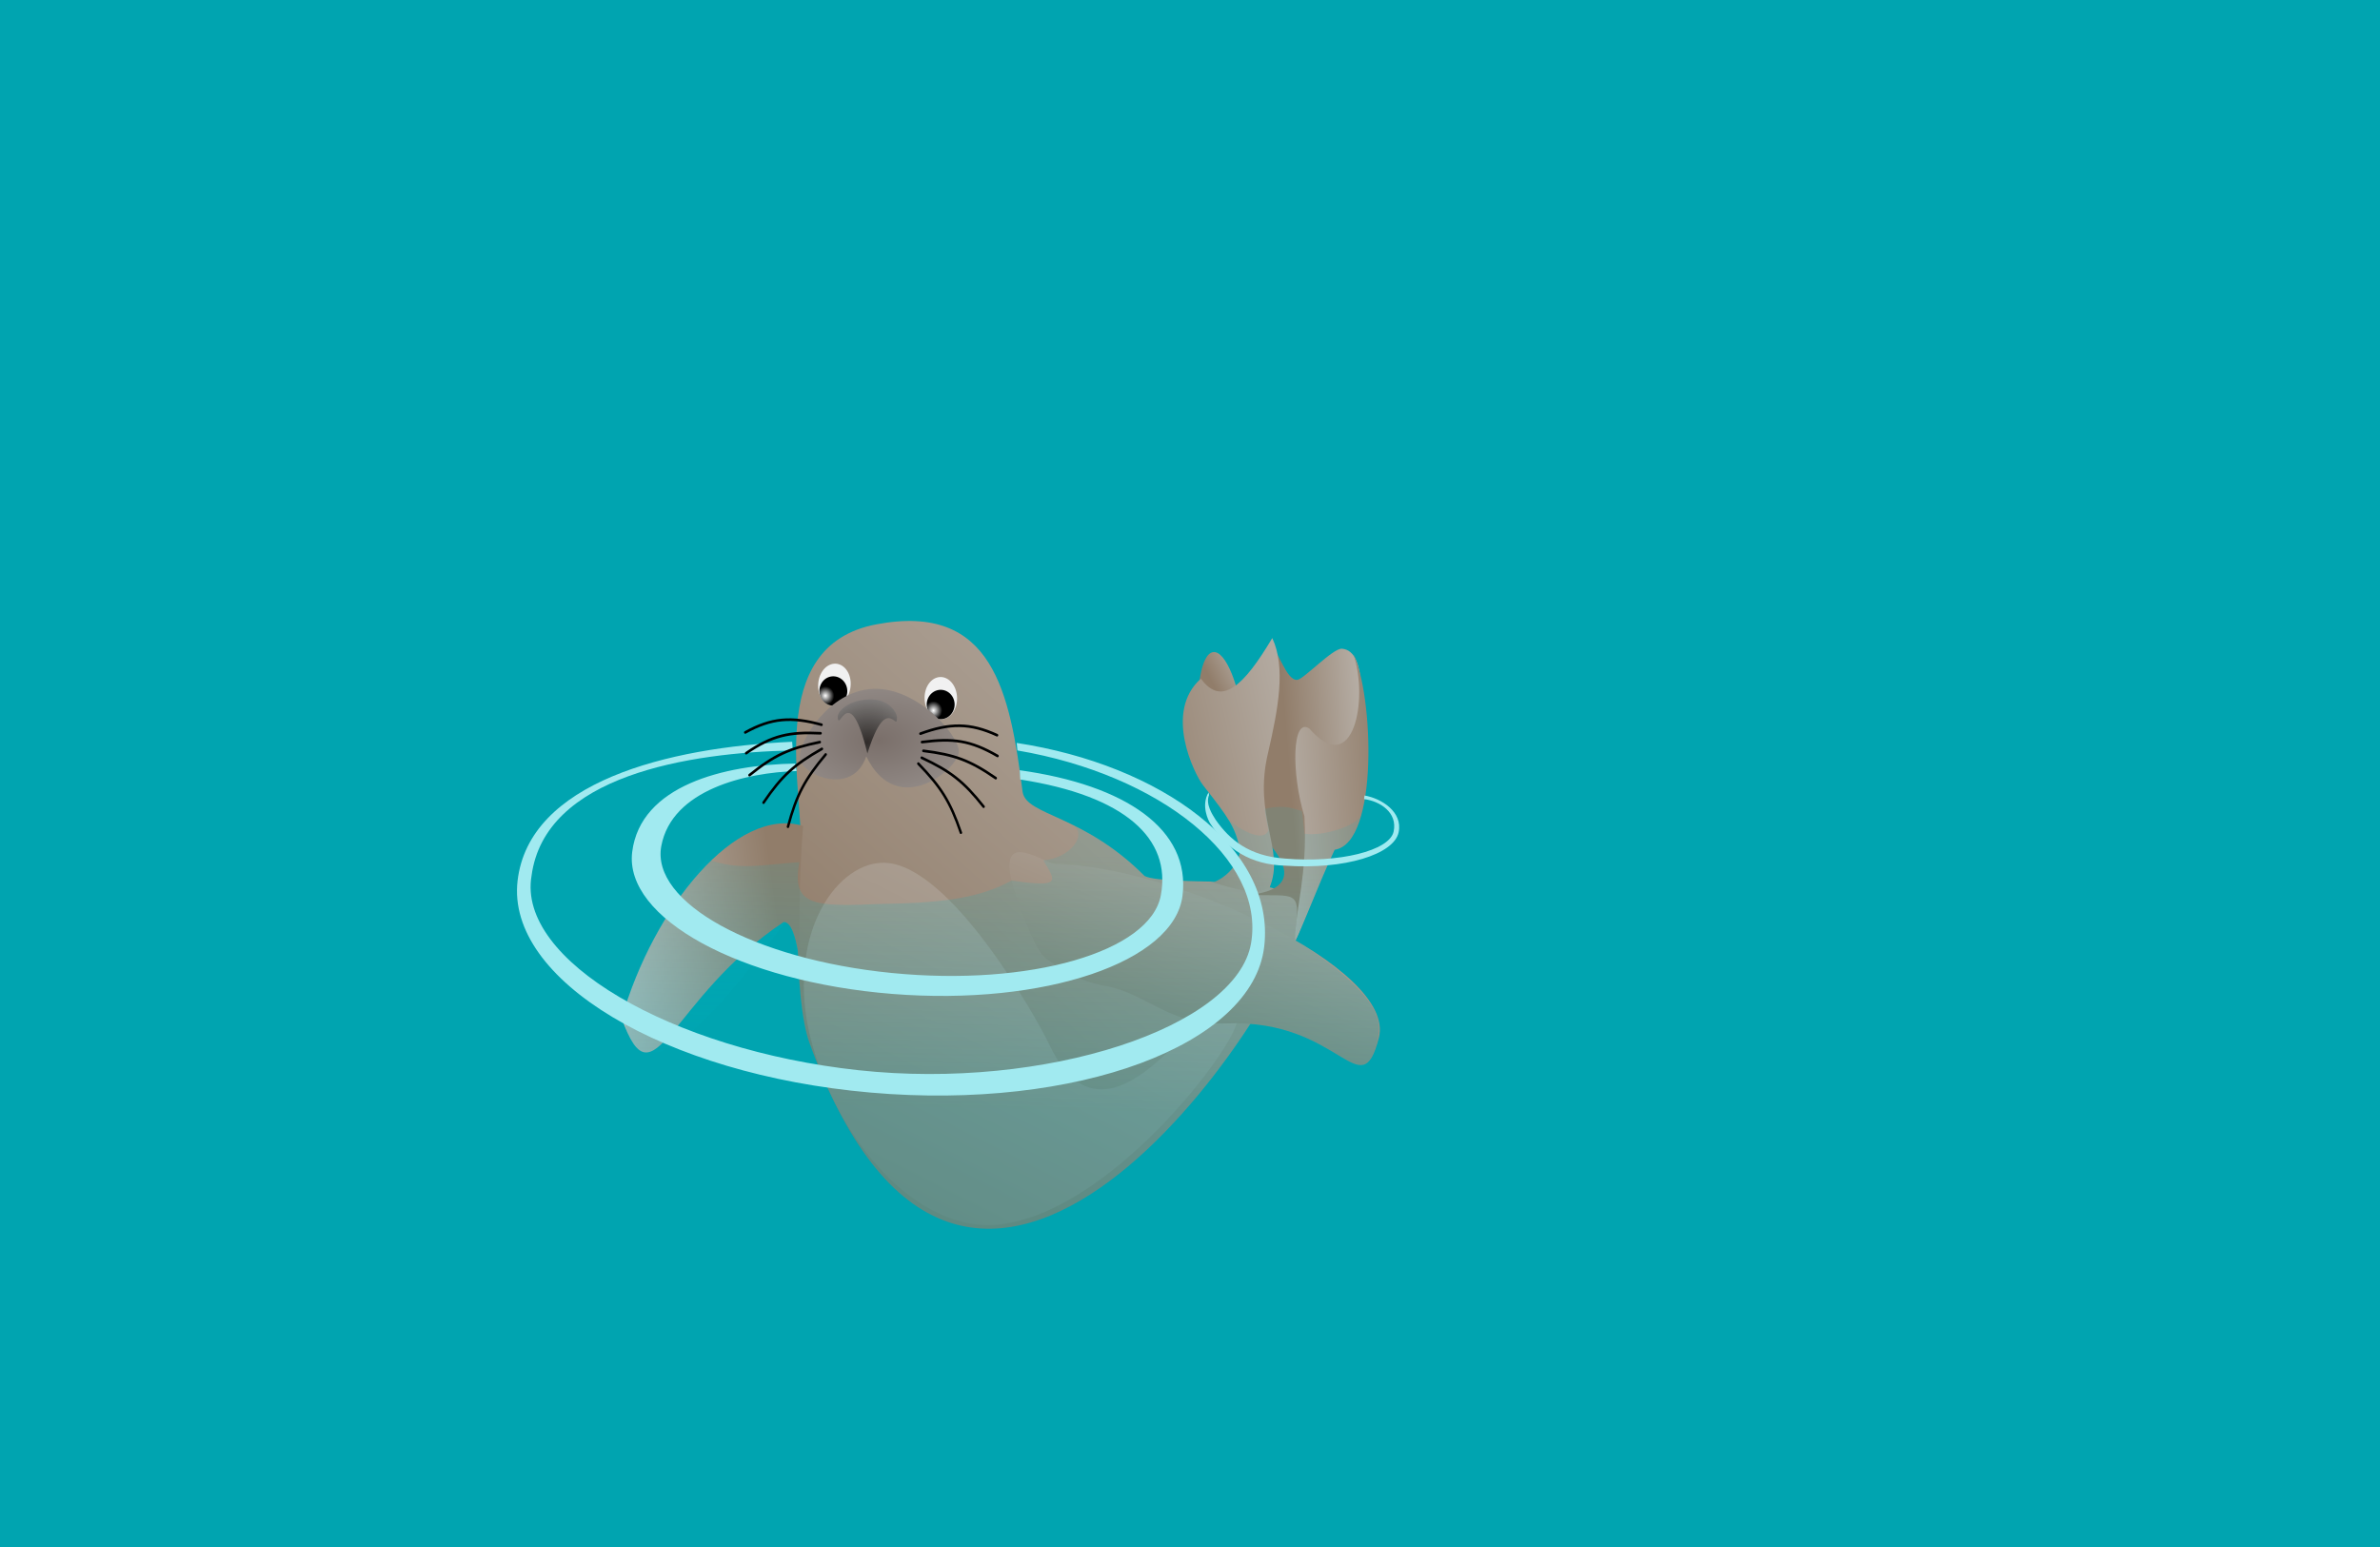 <?xml version="1.0" encoding="UTF-8" standalone="no"?>
<!-- Created with Sodipodi ("http://www.sodipodi.com/") -->
<svg
   xmlns:dc="http://purl.org/dc/elements/1.1/"
   xmlns:cc="http://web.resource.org/cc/"
   xmlns:rdf="http://www.w3.org/1999/02/22-rdf-syntax-ns#"
   xmlns:svg="http://www.w3.org/2000/svg"
   xmlns="http://www.w3.org/2000/svg"
   xmlns:xlink="http://www.w3.org/1999/xlink"
   xmlns:sodipodi="http://sodipodi.sourceforge.net/DTD/sodipodi-0.dtd"
   xmlns:inkscape="http://www.inkscape.org/namespaces/inkscape"
   id="svg1276"
   sodipodi:version="0.32"
   width="800"
   height="520"
   xml:space="preserve"
   sodipodi:docbase="/home/franck/Dessins/Vectoriels/Animaux"
   sodipodi:docname="phoque2.svg"
   inkscape:version="0.45"
   inkscape:output_extension="org.inkscape.output.svg.inkscape"
   sodipodi:modified="true"
   version="1.0"><rect width="100%" height="100%" fill="#333333" stroke="none"/><defs
     id="defs1278"><linearGradient
       id="linearGradient1418"><stop
         style="stop-color:#00b7c5;stop-opacity:0.247;"
         offset="0"
         id="stop1419" /><stop
         style="stop-color:#00a2af;stop-opacity:0.772;"
         offset="1"
         id="stop1420" /></linearGradient><linearGradient
       id="linearGradient1340"><stop
         style="stop-color:#7a6f6a;stop-opacity:1;"
         offset="0"
         id="stop1341" /><stop
         style="stop-color:#d5d7d7;stop-opacity:1;"
         offset="1"
         id="stop1342" /></linearGradient><linearGradient
       id="linearGradient1310"><stop
         style="stop-color:#917d6a;stop-opacity:1;"
         offset="0"
         id="stop1311" /><stop
         style="stop-color:#d5d7d7;stop-opacity:1;"
         offset="1"
         id="stop1312" /></linearGradient><linearGradient
       id="linearGradient1294"><stop
         style="stop-color:#ffffff;stop-opacity:1;"
         offset="0"
         id="stop1295" /><stop
         style="stop-color:#000000;stop-opacity:1;"
         offset="1"
         id="stop1296" /></linearGradient><linearGradient
       id="linearGradient1290"><stop
         style="stop-color:#000;stop-opacity:1;"
         offset="0"
         id="stop1291" /><stop
         style="stop-color:#fff;stop-opacity:1;"
         offset="1"
         id="stop1292" /></linearGradient><radialGradient
       xlink:href="#linearGradient1294"
       id="radialGradient1293"
       cx="0.235"
       cy="0.68"
       r="0.317"
       fx="0.235"
       fy="0.68"
       gradientTransform="translate(1.131304e-6,-1.427266e-6)" /><linearGradient
       xlink:href="#linearGradient1310"
       id="linearGradient1309"
       x1="0.483"
       y1="0.977"
       x2="1.683"
       y2="-0.508" /><radialGradient
       xlink:href="#linearGradient1340"
       id="radialGradient1313"
       cx="0.5"
       cy="0.516"
       r="2.213"
       fx="0.5"
       fy="0.516" /><radialGradient
       xlink:href="#linearGradient1290"
       id="radialGradient1314"
       cx="0.48"
       cy="0.805"
       r="1.735"
       fx="0.48"
       fy="0.805" /><linearGradient
       xlink:href="#linearGradient1310"
       id="linearGradient1315"
       x1="0.857"
       y1="0.492"
       x2="-0.357"
       y2="0.641" /><linearGradient
       xlink:href="#linearGradient1310"
       id="linearGradient1316"
       x1="0.063"
       y1="0.68"
       x2="1.089"
       y2="-0.742" /><linearGradient
       xlink:href="#linearGradient1310"
       id="linearGradient1317"
       x1="-0.511"
       y1="0.742"
       x2="2.601"
       y2="0.023" /><linearGradient
       xlink:href="#linearGradient1310"
       id="linearGradient1320"
       x1="1.227"
       y1="0.383"
       x2="-1.205"
       y2="0.688" /><linearGradient
       xlink:href="#linearGradient1310"
       id="linearGradient1323"
       x1="0.474"
       y1="0.227"
       x2="1.079"
       y2="-0.578" /><linearGradient
       xlink:href="#linearGradient1310"
       id="linearGradient1326"
       x1="-0.061"
       y1="0.977"
       x2="1.494"
       y2="-1.391" /><linearGradient
       xlink:href="#linearGradient1310"
       id="linearGradient1339"
       x1="0.389"
       y1="0.539"
       x2="1.556"
       y2="0.414" /><linearGradient
       xlink:href="#linearGradient1418"
       id="linearGradient1417"
       x1="0.482"
       y1="0.109"
       x2="0.461"
       y2="0.711" /><linearGradient
       inkscape:collect="always"
       xlink:href="#linearGradient1310"
       id="linearGradient2239"
       x1="334.896"
       y1="721.439"
       x2="661.996"
       y2="316.822"
       gradientTransform="scale(0.95,1.052)"
       gradientUnits="userSpaceOnUse" /><linearGradient
       inkscape:collect="always"
       xlink:href="#linearGradient1310"
       id="linearGradient2241"
       x1="192.943"
       y1="595.073"
       x2="71.295"
       y2="609.946"
       gradientTransform="scale(0.955,1.048)"
       gradientUnits="userSpaceOnUse" /><linearGradient
       inkscape:collect="always"
       xlink:href="#linearGradient1310"
       id="linearGradient2243"
       x1="160.897"
       y1="859.551"
       x2="463.505"
       y2="398.851"
       gradientTransform="scale(1.131,0.884)"
       gradientUnits="userSpaceOnUse" /><linearGradient
       inkscape:collect="always"
       xlink:href="#linearGradient1310"
       id="linearGradient2245"
       x1="237.518"
       y1="874.258"
       x2="381.786"
       y2="674.457"
       gradientTransform="scale(1.321,0.757)"
       gradientUnits="userSpaceOnUse" /><linearGradient
       inkscape:collect="always"
       xlink:href="#linearGradient1310"
       id="linearGradient2247"
       x1="657.441"
       y1="384.429"
       x2="762.861"
       y2="373.135"
       gradientTransform="scale(0.678,1.475)"
       gradientUnits="userSpaceOnUse" /><linearGradient
       inkscape:collect="always"
       xlink:href="#linearGradient1310"
       id="linearGradient2249"
       x1="895.758"
       y1="304.385"
       x2="716.551"
       y2="326.832"
       gradientTransform="scale(0.553,1.809)"
       gradientUnits="userSpaceOnUse" /><linearGradient
       inkscape:collect="always"
       xlink:href="#linearGradient1310"
       id="linearGradient2251"
       x1="781.243"
       y1="280.203"
       x2="804.028"
       y2="249.911"
       gradientTransform="scale(0.533,1.875)"
       gradientUnits="userSpaceOnUse" /><linearGradient
       inkscape:collect="always"
       xlink:href="#linearGradient1310"
       id="linearGradient2253"
       x1="581.193"
       y1="380.671"
       x2="799.938"
       y2="330.11"
       gradientTransform="scale(0.648,1.542)"
       gradientUnits="userSpaceOnUse" /><linearGradient
       inkscape:collect="always"
       xlink:href="#linearGradient1418"
       id="linearGradient2255"
       x1="193.254"
       y1="815.208"
       x2="187.197"
       y2="981.369"
       gradientTransform="scale(1.391,0.719)"
       gradientUnits="userSpaceOnUse" /><radialGradient
       inkscape:collect="always"
       xlink:href="#linearGradient1294"
       id="radialGradient2257"
       gradientTransform="scale(1.026,0.975)"
       cx="259.908"
       cy="535.509"
       fx="259.908"
       fy="535.509"
       r="3.87"
       gradientUnits="userSpaceOnUse" /><radialGradient
       inkscape:collect="always"
       xlink:href="#linearGradient1294"
       id="radialGradient2259"
       gradientTransform="scale(1.026,0.975)"
       cx="259.908"
       cy="535.509"
       fx="259.908"
       fy="535.509"
       r="3.87"
       gradientUnits="userSpaceOnUse" /><radialGradient
       inkscape:collect="always"
       xlink:href="#linearGradient1340"
       id="radialGradient2261"
       cx="180.985"
       cy="702.37"
       fx="180.985"
       fy="702.37"
       r="136.412"
       gradientTransform="scale(1.314,0.761)"
       gradientUnits="userSpaceOnUse" /><radialGradient
       inkscape:collect="always"
       xlink:href="#linearGradient1290"
       id="radialGradient2263"
       cx="212.871"
       cy="583.247"
       fx="212.871"
       fy="583.247"
       r="47.985"
       gradientTransform="scale(1.089,0.918)"
       gradientUnits="userSpaceOnUse" /></defs><sodipodi:namedview
     id="base"
     inkscape:zoom="0.31834771"
     inkscape:cx="372.04724"
     inkscape:cy="470.94846"
     inkscape:window-width="822"
     inkscape:window-height="592"
     inkscape:window-x="3"
     inkscape:window-y="25"
     inkscape:current-layer="svg1276" /><g
     id="g2210"
     transform="matrix(0.8,0,0,0.8,57.231,-213.063)"><rect
       y="266.328"
       x="-71.538"
       height="650"
       width="1000"
       id="rect1279"
       style="font-size:12px;fill:#00a4b0;fill-opacity:1;fill-rule:evenodd;stroke-width:1" /><g
       id="g1878"><g
         id="g1869"><path
           transform="matrix(0.825,-3.321299e-2,3.063481e-2,0.894,85.141,107.382)"
           sodipodi:nodetypes="ccssssssc"
           id="path1283"
           d="M 310.055,561.589 C 311.726,572.787 340.48,573.172 370.578,603.24 C 375.642,606.027 400.324,606.859 403.983,607.143 C 412.869,608.126 429.274,610.597 433.803,610.956 C 435.752,610.963 453.157,617.711 452.008,622.236 C 439.424,670.945 270.773,885.263 197.374,675.535 C 189.502,653.221 194.44,598.397 196.073,584.622 C 199.165,558.543 180.083,488.023 238.595,480.089 C 298.384,471.899 305.331,514.823 310.055,561.589 z "
           style="font-size:12px;fill:url(#linearGradient2239);fill-opacity:1;fill-rule:evenodd" /><path
           transform="matrix(0.825,-3.321299e-2,3.063481e-2,0.894,85.141,107.382)"
           sodipodi:nodetypes="ccccs"
           id="path1304"
           d="M 194.122,644.452 C 194.071,647.211 193.883,618.053 186.252,618.053 C 126.886,651.462 117.037,703.584 102.211,660.142 C 120.586,608.283 164.369,562.482 197.843,573.34 C 194.061,602.083 193.731,633.599 194.122,644.452 z "
           style="font-size:12px;fill:url(#linearGradient2241);fill-opacity:1;fill-rule:evenodd" /><path
           transform="matrix(0.825,-3.321299e-2,3.063481e-2,0.894,85.141,107.382)"
           sodipodi:nodetypes="cscsss"
           id="path1325"
           d="M 319.05,680.276 C 352.341,752.213 419.443,623.071 415.216,672.425 C 415.064,683.945 345.654,763.38 287.312,764.215 C 245.798,764.215 207.132,718.083 197.109,669.419 C 188.082,621.599 215.509,590.454 238.87,592.162 C 272.647,594.63 313.921,669.194 319.05,680.276 z "
           style="font-size:12px;fill:url(#linearGradient2243);fill-opacity:1;fill-rule:evenodd" /><path
           transform="matrix(0.825,-3.321299e-2,3.063481e-2,0.894,85.141,107.382)"
           sodipodi:nodetypes="cccsscs"
           id="path1306"
           d="M 486.927,683.617 C 476.448,716.533 467.878,674.013 409.527,674.013 C 380.351,674.013 370.515,658.758 348.768,654.114 C 342.078,652.943 331.248,649.215 319.05,640.187 C 314.348,636.53 309.702,623.919 305.878,613.175 C 292.48,574.945 318.044,594.638 325.087,595.891 C 384.028,598.844 497.329,650.943 486.927,683.617 z "
           style="font-size:12px;fill:url(#linearGradient2245);fill-opacity:1;fill-rule:evenodd" /><path
           transform="matrix(0.825,-3.321299e-2,3.063481e-2,0.894,85.932,110.342)"
           sodipodi:nodetypes="cscssccs"
           id="path1331"
           d="M 451.013,510.729 C 454.351,510.348 469.442,496.648 474.038,496.976 C 500.693,499.711 461.536,609.769 445.589,628.561 C 448.914,608.924 445.892,612.367 423.965,610.853 C 411.889,610.007 456.086,614.419 435.19,588.971 C 426.468,578.198 425.957,557.144 425.957,539.961 C 425.957,524.806 432.064,494.442 438.067,495.277 C 441.565,495.277 445.161,511.396 451.013,510.729 z "
           style="font-size:12px;fill:url(#linearGradient2247);fill-rule:evenodd" /><path
           transform="matrix(0.825,-3.321299e-2,3.063481e-2,0.894,85.932,110.342)"
           sodipodi:nodetypes="ccsccc"
           id="path1319"
           d="M 479.78,499.577 C 489.229,518.495 489.79,588.848 466.888,591.21 C 458.538,605.975 444.902,635.98 445.187,632.624 C 446.038,617.357 452.714,602.589 452.124,574.969 C 446.218,554.87 447.429,527.925 456.156,533.831 C 477.877,558.636 486.867,520.819 479.78,499.577 z "
           style="font-size:12px;fill:url(#linearGradient2249);fill-rule:evenodd" /><path
           transform="matrix(0.939,-0.125,0.109,0.959,-9.12,104.046)"
           id="path1322"
           d="M 427.286,544.609 C 427.286,564.098 422.791,579.896 417.246,579.896 C 411.701,579.896 407.206,564.098 407.206,544.609 C 407.206,525.12 411.701,509.322 417.246,509.322 C 422.791,509.322 427.286,525.12 427.286,544.609 z "
           style="font-size:12px;fill:url(#linearGradient2251);fill-rule:evenodd" /><path
           transform="matrix(0.939,-0.125,0.109,0.959,-9.12,104.046)"
           sodipodi:nodetypes="csccsscc"
           id="path1308"
           d="M 444.006,506.653 C 448.624,520.069 442.992,537.776 436.451,555.797 C 426.414,582.636 439.185,598.484 430.338,614.107 C 423.857,616.972 414.976,612.802 405.762,608.744 C 414.049,606.682 419.467,599.775 419.058,595.461 C 418.228,586.184 415.855,581.838 406.044,566.053 C 402.841,560.739 392.366,532.247 410.519,520.054 C 418.227,533.64 429.239,525.447 444.006,506.653 z "
           style="font-size:12px;fill:url(#linearGradient2253);fill-opacity:1;fill-rule:evenodd" /></g><g
         style="font-size:12px"
         id="g1794"><path
           transform="matrix(0.825,0,0,0.895,121.955,100.351)"
           sodipodi:nodetypes="ccccccccccccsscssccccscccsc"
           id="path1416"
           d="M 382.109,599.678 C 383.362,599.883 407.684,591.979 388.92,568.245 C 391.767,571.656 408.112,582.519 411.472,575.263 C 414.955,587.372 414.415,597.369 411.584,602.173 L 413.896,602.874 C 421.276,599.29 420.799,592.568 413.404,583.743 C 412.517,579.325 409.825,568.75 409.66,565.184 C 420.815,562.71 425.853,565.808 428.48,566.184 C 428.966,567.888 429.441,574.519 429.808,576.864 C 440.287,578.158 456.334,572.863 458.26,568.505 C 456.621,575.535 451.25,584.189 445.021,584.543 C 439.146,596.86 426.449,624.031 425.245,626.782 C 436.807,633.696 468.728,652.771 467.729,668.616 C 467.876,672.913 464.618,685.993 458.459,686.021 C 451.901,686.273 429.606,667.121 402.363,666.703 C 343.945,748.554 290.275,766.214 259.882,762.253 C 218.336,756.866 187.823,710.604 175.255,667.705 C 171.1,653.588 173.411,622.68 165.82,618.536 C 163.449,617.722 95.548,714.803 83.824,666.683 C 79.777,651.431 111.067,602.433 125.404,588.697 C 141.36,594.178 151.793,591.599 172.592,590.187 C 168.218,611.379 180.817,611.084 215.198,609.782 C 248.336,609.363 265.644,606.36 280.631,598.843 C 305.584,602.087 303.738,599.758 296.787,589.32 C 310.021,588.594 320.359,577.135 311.183,572.23 C 325.276,579.219 332.39,582.724 346.847,595.069 C 352.72,600.115 371.251,599.058 382.109,599.678 z "
           style="font-size:12px;fill:url(#linearGradient2255);fill-opacity:0.448;fill-rule:evenodd" /><path
           transform="matrix(0.825,0,0,0.895,121.955,100.351)"
           sodipodi:nodetypes="ccccccccccc"
           id="path1620"
           d="M 170.484,543.909 C 134.016,544.492 91.657,554.268 87.437,585.402 C 83.217,616.535 142.537,646.379 219.931,652.059 C 297.326,657.74 363.488,637.106 367.708,605.972 C 371.928,574.839 338.81,553.982 284.801,547.049 L 285.079,551.402 C 338.627,559.056 362.069,579.268 356.663,605.794 C 351.256,632.32 289.923,648.634 219.672,642.232 C 149.42,635.831 96.853,609.138 102.259,582.612 C 107.666,556.086 145.613,548.124 171.18,547.426 L 170.484,543.909 z "
           style="font-size:12px;fill:#a1eaf0;fill-rule:evenodd" /><path
           transform="matrix(0.825,0,0,0.895,121.955,100.351)"
           sodipodi:nodetypes="ccccccccccc"
           id="path1621"
           d="M 168.899,533.683 C 105.242,536.324 34.774,552.662 29.048,599.051 C 23.322,645.44 103.811,689.907 208.826,698.371 C 313.841,706.835 403.614,676.091 409.34,629.702 C 415.066,583.313 356.546,544.559 283.263,534.228 L 283.64,537.761 C 356.297,549.166 409.957,588.731 402.621,628.254 C 395.286,667.777 297.89,697.4 202.567,687.862 C 107.245,678.324 28.831,636.189 36.167,596.666 C 42.912,549.465 116.253,538.783 169.252,537.744 L 168.899,533.683 z "
           style="font-size:12px;fill:#a1eaf0;fill-rule:evenodd" /><path
           transform="matrix(0.825,0,0,0.895,121.955,100.351)"
           sodipodi:nodetypes="cscsccscscc"
           id="path1622"
           d="M 380.981,557.426 C 376.954,563.68 380.995,570.862 381.756,571.932 C 390.231,584.153 402.376,591.383 420.024,591.85 C 450.271,593.779 475.368,586.594 477.777,576.202 C 479.995,566.634 469.036,560.26 460.416,558.914 L 460.159,560.601 C 468.175,561.515 477.345,566.84 475.232,575.846 C 473.119,584.852 447.378,590.687 419.923,588.513 C 401.597,587.384 391.702,579.638 384.627,570.358 C 382.831,567.764 379.295,562.825 381.253,558.621 L 380.981,557.426 z "
           style="font-size:12px;fill:#a1eaf0;fill-rule:evenodd" /></g><g
         style="font-size:12px"
         transform="matrix(0.825,-3.321299e-2,3.063481e-2,0.894,85.141,107.382)"
         id="g1374"><g
           style="font-size:12px"
           id="g1297"><path
             sodipodi:ry="9.8137207"
             sodipodi:rx="8.2476807"
             sodipodi:cy="515.94958"
             sodipodi:cx="270.08551"
             d="M 278.333 515.95 A 8.248 9.814 0 1 1  261.838,515.95 A 8.248 9.814 0 1 1  278.333 515.95 z"
             id="path1288"
             style="fill:#f1f1f1;fill-opacity:1;fill-rule:evenodd;stroke:none;stroke-width:1pt;stroke-linecap:butt;stroke-linejoin:miter;stroke-opacity:1"
             sodipodi:type="arc" /><path
             transform="matrix(1.133,0,0,1.158,-35.998,-83.016)"
             sodipodi:ry="5.9508667"
             sodipodi:rx="6.2640533"
             sodipodi:cy="519.81244"
             sodipodi:cx="269.98114"
             d="M 276.245 519.812 A 6.264 5.951 0 1 1  263.717,519.812 A 6.264 5.951 0 1 1  276.245 519.812 z"
             id="path1289"
             style="fill:url(#radialGradient2257);fill-opacity:1;fill-rule:evenodd;stroke:none;stroke-width:1pt;stroke-linecap:butt;stroke-linejoin:miter;stroke-opacity:1"
             sodipodi:type="arc" /></g><g
           style="font-size:12px"
           transform="matrix(0.988,0.155,-0.155,0.988,29.329,-43.968)"
           id="g1300"><path
             sodipodi:ry="9.8137207"
             sodipodi:rx="8.2476807"
             sodipodi:cy="515.94958"
             sodipodi:cx="270.08551"
             d="M 278.333 515.95 A 8.248 9.814 0 1 1  261.838,515.95 A 8.248 9.814 0 1 1  278.333 515.95 z"
             id="path1301"
             style="fill:#f1f1f1;fill-opacity:1;fill-rule:evenodd;stroke:none;stroke-width:1pt;stroke-linecap:butt;stroke-linejoin:miter;stroke-opacity:1"
             sodipodi:type="arc" /><path
             transform="matrix(1.133,0,0,1.158,-35.998,-83.016)"
             sodipodi:ry="5.9508667"
             sodipodi:rx="6.2640533"
             sodipodi:cy="519.81244"
             sodipodi:cx="269.98114"
             d="M 276.245 519.812 A 6.264 5.951 0 1 1  263.717,519.812 A 6.264 5.951 0 1 1  276.245 519.812 z"
             id="path1302"
             style="fill:url(#radialGradient2259);fill-opacity:1;fill-rule:evenodd;stroke:none;stroke-width:1pt;stroke-linecap:butt;stroke-linejoin:miter;stroke-opacity:1"
             sodipodi:type="arc" /></g><path
           sodipodi:nodetypes="ccccc"
           id="path1287"
           d="M 278.333,541.215 C 278.333,549.172 245.79,572.535 231.144,541.841 C 223.388,560.842 197.318,549.172 197.318,541.215 C 197.318,533.258 213.366,510.312 235.738,510.312 C 258.109,510.312 278.333,533.258 278.333,541.215 z "
           style="font-size:12px;fill:url(#radialGradient2261);fill-rule:evenodd" /><path
           sodipodi:nodetypes="ccccc"
           id="path1285"
           d="M 247.454,523.792 C 247.454,532.598 242.958,511.05 231.767,540.579 C 223.774,504.547 217.334,531.417 217.334,522.611 C 217.543,520.068 222.837,515.178 233.438,515.178 C 244.038,515.178 247.245,522.085 247.454,523.792 z "
           style="font-size:12px;fill:url(#radialGradient2263);fill-opacity:0.619;fill-rule:evenodd" /><path
           id="path1353"
           d="M 257.499,546.254 C 268.563,557.606 273.024,564.579 277.942,579.462 M 259.322,543.558 C 273.62,550.403 280.21,555.411 289.956,567.688 M 260.289,540.339 C 275.959,542.733 283.72,545.611 296.613,554.526 M 259.736,536.211 C 275.586,534.917 284.345,536.252 297.917,544.147 M 259.096,532.226 C 274.315,527.745 284.465,528.063 298.031,534.401"
           style="font-size:12px;fill:none;fill-rule:evenodd;stroke:#000000;stroke-width:1.25;stroke-linecap:round" /><path
           id="path1354"
           d="M 210.543,540.199 C 199.48,551.551 195.019,558.524 190.1,573.407 M 208.721,537.503 C 194.423,544.347 187.833,549.356 178.087,561.633 M 207.753,534.283 C 192.083,536.678 184.322,539.556 171.429,548.47 M 208.306,530.156 C 192.456,528.862 183.697,530.197 170.126,538.092 M 208.947,526.171 C 193.728,521.689 183.577,522.008 170.011,528.346"
           style="font-size:12px;fill:none;fill-rule:evenodd;stroke:#000000;stroke-width:1.25;stroke-linecap:round;stroke-dasharray:none" /></g></g></g></svg>